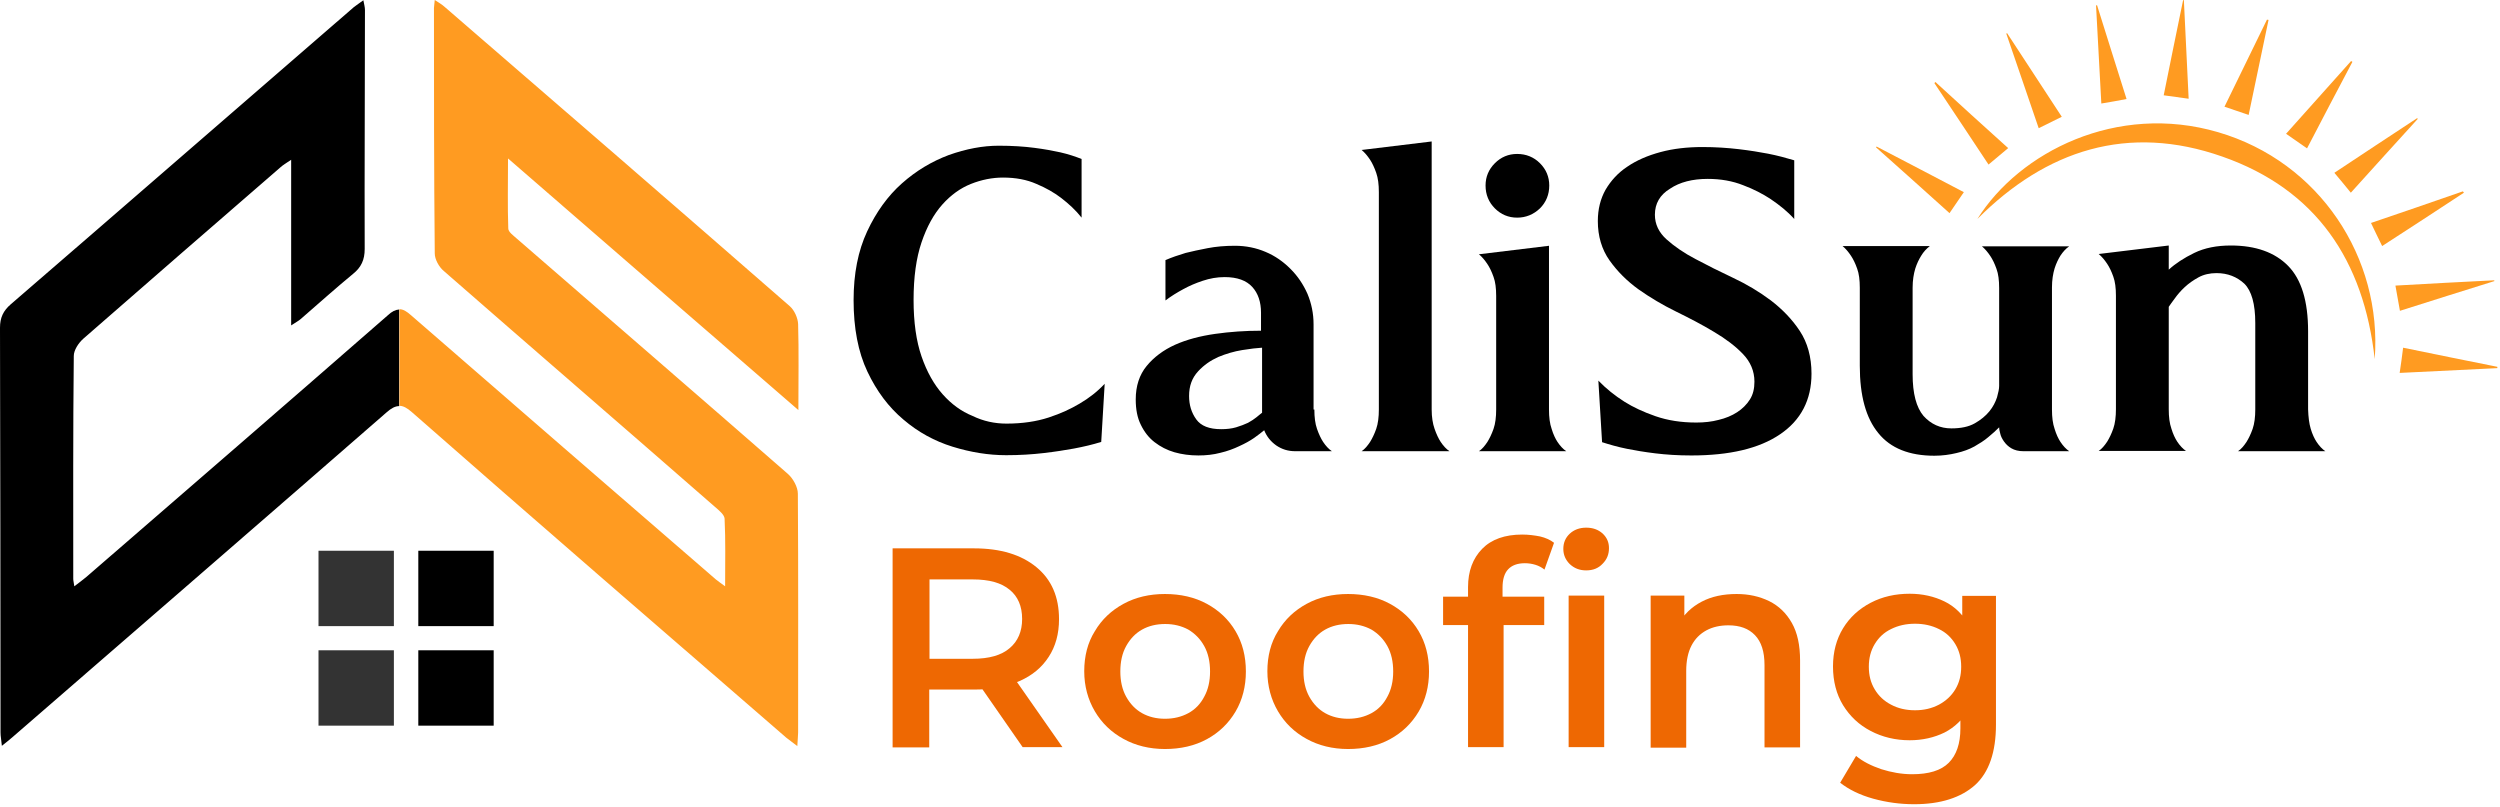 <svg width="282" height="91" viewBox="0 0 282 91" fill="none" xmlns="http://www.w3.org/2000/svg">
<path d="M113.53 47.783C115.327 47.783 116.913 47.544 118.291 47.094C119.668 46.645 120.806 46.106 121.764 45.538C122.841 44.909 123.799 44.16 124.608 43.292L124.219 49.849C123.261 50.148 122.243 50.388 121.135 50.597C120.147 50.777 119.009 50.957 117.722 51.106C116.434 51.256 115.027 51.346 113.5 51.346C111.494 51.346 109.488 51.017 107.453 50.388C105.417 49.759 103.56 48.741 101.914 47.334C100.237 45.927 98.89 44.13 97.842 41.915C96.794 39.699 96.285 37.005 96.285 33.861C96.285 30.867 96.794 28.293 97.812 26.107C98.83 23.921 100.147 22.095 101.734 20.688C103.351 19.251 105.117 18.203 107.033 17.484C108.979 16.796 110.836 16.436 112.662 16.436C114.189 16.436 115.536 16.526 116.674 16.676C117.842 16.826 118.8 17.005 119.608 17.185C120.536 17.395 121.315 17.664 122.003 17.933V24.55C121.344 23.712 120.566 22.993 119.668 22.305C118.919 21.736 117.991 21.197 116.913 20.748C115.836 20.269 114.578 20.029 113.141 20.029C111.943 20.029 110.716 20.269 109.518 20.748C108.321 21.227 107.243 22.005 106.285 23.083C105.327 24.161 104.548 25.568 103.95 27.334C103.351 29.101 103.051 31.256 103.051 33.831C103.051 36.346 103.351 38.472 103.95 40.208C104.548 41.945 105.357 43.382 106.345 44.49C107.333 45.597 108.441 46.406 109.698 46.915C110.926 47.514 112.213 47.783 113.53 47.783Z" fill="black"/>
<path d="M148.26 46.196C148.26 47.064 148.35 47.782 148.559 48.381C148.769 48.98 149.009 49.489 149.248 49.848C149.547 50.297 149.877 50.657 150.236 50.896H146.104C145.296 50.896 144.607 50.687 143.949 50.238C143.32 49.788 142.871 49.22 142.601 48.531C142.302 48.77 141.943 49.07 141.464 49.399C140.985 49.729 140.446 50.028 139.787 50.327C139.158 50.627 138.44 50.896 137.661 51.076C136.883 51.285 136.045 51.375 135.177 51.375C134.218 51.375 133.32 51.255 132.482 51.016C131.644 50.776 130.895 50.387 130.237 49.878C129.578 49.369 129.069 48.711 128.68 47.902C128.29 47.124 128.111 46.166 128.111 45.058C128.111 43.531 128.53 42.274 129.338 41.286C130.147 40.298 131.225 39.489 132.542 38.891C133.889 38.292 135.386 37.903 137.063 37.663C138.739 37.423 140.476 37.304 142.242 37.304V35.268C142.242 34.07 141.913 33.082 141.254 32.364C140.596 31.645 139.578 31.256 138.141 31.256C137.272 31.256 136.464 31.406 135.656 31.675C134.847 31.945 134.159 32.244 133.5 32.603C132.781 32.992 132.093 33.412 131.464 33.891V29.34C132.153 29.041 132.931 28.771 133.739 28.532C134.458 28.352 135.296 28.172 136.224 27.993C137.153 27.813 138.17 27.723 139.308 27.723C140.536 27.723 141.703 27.963 142.751 28.412C143.829 28.861 144.757 29.52 145.565 30.328C146.374 31.136 147.003 32.064 147.482 33.142C147.931 34.22 148.17 35.358 148.17 36.585V46.196H148.26ZM134.129 44.669C134.129 45.687 134.398 46.555 134.937 47.303C135.476 48.052 136.404 48.411 137.751 48.411C138.35 48.411 138.919 48.351 139.428 48.202C139.937 48.052 140.386 47.872 140.775 47.693C141.164 47.483 141.464 47.274 141.733 47.064C141.973 46.854 142.182 46.705 142.362 46.555V39.22C141.793 39.25 141.045 39.34 140.117 39.489C139.188 39.639 138.29 39.908 137.422 40.268C136.554 40.657 135.775 41.196 135.147 41.885C134.458 42.633 134.129 43.531 134.129 44.669Z" fill="black"/>
<path d="M161.822 48.382C162.032 48.981 162.271 49.49 162.511 49.849C162.81 50.298 163.14 50.657 163.499 50.897H153.589C153.948 50.657 154.248 50.298 154.547 49.849C154.786 49.46 155.026 48.981 155.236 48.382C155.445 47.783 155.535 47.035 155.535 46.196V21.676C155.535 20.808 155.445 20.089 155.236 19.49C155.026 18.892 154.786 18.383 154.547 18.023C154.248 17.574 153.948 17.215 153.589 16.916L161.493 15.957V46.196C161.493 47.065 161.613 47.783 161.822 48.382Z" fill="black"/>
<path d="M174.726 46.196C174.726 47.065 174.816 47.783 175.026 48.382C175.205 48.981 175.445 49.49 175.684 49.849C175.984 50.298 176.313 50.657 176.672 50.897H166.822C167.182 50.657 167.481 50.298 167.78 49.849C168.02 49.46 168.259 48.981 168.469 48.382C168.679 47.783 168.768 47.035 168.768 46.196V33.382C168.768 32.514 168.679 31.796 168.469 31.227C168.259 30.628 168.02 30.149 167.78 29.79C167.481 29.34 167.182 28.981 166.822 28.682L174.726 27.724V46.196ZM171.134 24.55C170.146 24.55 169.307 24.191 168.619 23.502C167.93 22.814 167.571 21.945 167.571 20.927C167.571 19.939 167.93 19.101 168.619 18.413C169.307 17.724 170.146 17.365 171.134 17.365C172.151 17.365 173.02 17.724 173.708 18.413C174.397 19.101 174.756 19.939 174.756 20.927C174.756 21.945 174.397 22.814 173.708 23.502C172.99 24.191 172.122 24.55 171.134 24.55Z" fill="black"/>
<path d="M186.672 24.221C186.672 25.298 187.121 26.226 187.99 27.005C188.858 27.783 189.936 28.532 191.253 29.22C192.54 29.909 193.978 30.628 195.504 31.346C197.031 32.065 198.438 32.903 199.756 33.891C201.043 34.879 202.151 36.017 203.019 37.334C203.887 38.651 204.337 40.268 204.337 42.154C204.337 45.118 203.139 47.394 200.804 48.98C198.438 50.597 195.085 51.376 190.774 51.376C189.277 51.376 187.93 51.286 186.702 51.136C185.475 50.986 184.427 50.807 183.529 50.627C182.481 50.417 181.553 50.148 180.714 49.879L180.295 42.933C181.163 43.831 182.122 44.609 183.259 45.328C184.217 45.927 185.355 46.465 186.732 46.944C188.109 47.423 189.636 47.663 191.343 47.663C192.241 47.663 193.079 47.573 193.858 47.364C194.636 47.184 195.355 46.885 195.954 46.495C196.552 46.106 197.031 45.627 197.391 45.058C197.75 44.489 197.9 43.831 197.9 43.052C197.9 41.855 197.451 40.807 196.582 39.909C195.714 39.011 194.636 38.202 193.319 37.424C192.031 36.645 190.594 35.897 189.067 35.148C187.541 34.4 186.133 33.562 184.816 32.633C183.529 31.705 182.421 30.598 181.553 29.37C180.684 28.143 180.235 26.646 180.235 24.939C180.235 23.592 180.535 22.424 181.104 21.406C181.702 20.388 182.511 19.49 183.559 18.802C184.606 18.083 185.864 17.544 187.301 17.155C188.738 16.766 190.325 16.586 192.031 16.586C193.499 16.586 194.846 16.676 196.133 16.826C197.391 16.975 198.498 17.155 199.427 17.334C200.504 17.544 201.492 17.814 202.391 18.083V24.7C201.642 23.861 200.744 23.143 199.726 22.454C198.858 21.885 197.84 21.346 196.642 20.897C195.445 20.418 194.097 20.179 192.63 20.179C190.924 20.179 189.487 20.538 188.379 21.286C187.241 21.975 186.672 22.963 186.672 24.221Z" fill="black"/>
<path d="M232.42 28.831C232.18 29.221 231.941 29.7 231.761 30.268C231.581 30.867 231.462 31.586 231.462 32.424V46.196C231.462 47.064 231.551 47.783 231.761 48.382C231.941 48.98 232.18 49.489 232.42 49.849C232.719 50.298 233.048 50.657 233.408 50.897H228.258C227.689 50.897 227.24 50.777 226.881 50.567C226.522 50.358 226.252 50.088 226.042 49.789C225.833 49.489 225.683 49.19 225.623 48.891C225.534 48.591 225.504 48.352 225.504 48.202C225.144 48.561 224.755 48.921 224.276 49.31C223.827 49.699 223.288 50.028 222.719 50.358C222.12 50.687 221.462 50.926 220.683 51.106C219.935 51.286 219.097 51.406 218.198 51.406C215.384 51.406 213.258 50.567 211.881 48.861C210.474 47.154 209.785 44.639 209.785 41.256V32.454C209.785 31.586 209.696 30.867 209.486 30.298C209.276 29.7 209.037 29.22 208.797 28.861C208.498 28.412 208.199 28.053 207.839 27.753H217.689C217.3 28.053 216.971 28.412 216.701 28.861C216.462 29.25 216.222 29.729 216.043 30.298C215.863 30.897 215.743 31.616 215.743 32.454V42.214C215.743 44.4 216.163 45.957 216.971 46.915C217.809 47.843 218.857 48.322 220.115 48.322C221.192 48.322 222.061 48.142 222.749 47.753C223.438 47.364 223.977 46.915 224.396 46.406C224.815 45.897 225.084 45.358 225.264 44.819C225.414 44.28 225.504 43.861 225.504 43.532V32.484C225.504 31.616 225.414 30.897 225.204 30.328C224.995 29.729 224.755 29.25 224.516 28.891C224.216 28.442 223.917 28.083 223.558 27.783H233.408C233.048 28.023 232.719 28.382 232.42 28.831Z" fill="black"/>
<path d="M260.653 48.382C260.832 48.98 261.072 49.489 261.311 49.849C261.611 50.298 261.94 50.657 262.299 50.896H252.449C252.808 50.657 253.108 50.298 253.407 49.849C253.647 49.459 253.886 48.98 254.096 48.382C254.305 47.783 254.395 47.034 254.395 46.196V36.436C254.395 34.28 253.976 32.813 253.168 32.005C252.329 31.226 251.281 30.807 250.024 30.807C249.276 30.807 248.587 30.957 247.988 31.286C247.389 31.615 246.88 31.975 246.431 32.394C245.982 32.813 245.623 33.232 245.324 33.651C245.024 34.071 244.785 34.37 244.635 34.609V46.166C244.635 47.034 244.725 47.753 244.934 48.352C245.114 48.95 245.353 49.459 245.593 49.819C245.892 50.268 246.222 50.627 246.581 50.867H236.731C237.09 50.627 237.39 50.268 237.689 49.819C237.929 49.429 238.168 48.95 238.378 48.352C238.587 47.753 238.677 47.004 238.677 46.166V33.352C238.677 32.484 238.587 31.765 238.378 31.196C238.168 30.598 237.929 30.118 237.689 29.759C237.39 29.31 237.09 28.951 236.731 28.651L244.635 27.693V30.418C245.383 29.729 246.342 29.101 247.509 28.532C248.677 27.963 250.054 27.693 251.641 27.693C254.455 27.693 256.611 28.472 258.108 29.999C259.605 31.526 260.353 33.981 260.353 37.364V46.166C260.383 47.064 260.473 47.783 260.653 48.382Z" fill="black"/>
<path d="M100.686 84.28V61.855H109.877C112.871 61.855 115.207 62.574 116.913 63.981C118.62 65.388 119.458 67.334 119.458 69.849C119.458 71.496 119.069 72.903 118.29 74.1C117.512 75.298 116.434 76.196 114.997 76.825C113.59 77.453 111.883 77.783 109.877 77.783H102.961L104.818 75.897V84.309H100.686V84.28ZM104.848 76.286L102.991 74.31H109.728C111.554 74.31 112.961 73.921 113.889 73.112C114.817 72.334 115.296 71.226 115.296 69.819C115.296 68.382 114.817 67.274 113.889 66.525C112.961 65.747 111.584 65.358 109.728 65.358H102.991L104.848 63.322V76.286ZM115.356 84.28L109.698 76.136H114.159L119.847 84.28H115.356Z" fill="#EE6802"/>
<path d="M131.404 84.489C129.667 84.489 128.081 84.1 126.733 83.351C125.356 82.603 124.278 81.555 123.5 80.238C122.721 78.92 122.302 77.393 122.302 75.717C122.302 74.01 122.691 72.483 123.5 71.196C124.278 69.879 125.356 68.861 126.733 68.112C128.11 67.364 129.667 67.004 131.404 67.004C133.17 67.004 134.757 67.364 136.134 68.112C137.511 68.861 138.589 69.879 139.368 71.196C140.146 72.513 140.535 74.01 140.535 75.747C140.535 77.423 140.146 78.95 139.368 80.268C138.589 81.585 137.511 82.633 136.134 83.381C134.757 84.13 133.17 84.489 131.404 84.489ZM131.404 81.076C132.392 81.076 133.26 80.866 134.038 80.447C134.817 80.028 135.416 79.399 135.835 78.591C136.284 77.783 136.494 76.825 136.494 75.747C136.494 74.639 136.284 73.681 135.835 72.873C135.386 72.064 134.787 71.465 134.038 71.016C133.26 70.597 132.392 70.388 131.434 70.388C130.446 70.388 129.577 70.597 128.829 71.016C128.081 71.435 127.482 72.064 127.033 72.873C126.584 73.681 126.374 74.639 126.374 75.747C126.374 76.825 126.584 77.783 127.033 78.591C127.482 79.399 128.081 80.028 128.829 80.447C129.577 80.866 130.446 81.076 131.404 81.076Z" fill="#EE6802"/>
<path d="M152.062 84.489C150.326 84.489 148.739 84.1 147.391 83.351C146.014 82.603 144.936 81.555 144.158 80.238C143.38 78.92 142.96 77.393 142.96 75.717C142.96 74.01 143.35 72.483 144.158 71.196C144.936 69.879 146.014 68.861 147.391 68.112C148.769 67.364 150.326 67.004 152.062 67.004C153.828 67.004 155.415 67.364 156.792 68.112C158.17 68.861 159.247 69.879 160.026 71.196C160.804 72.513 161.194 74.01 161.194 75.747C161.194 77.423 160.804 78.95 160.026 80.268C159.247 81.585 158.17 82.633 156.792 83.381C155.415 84.13 153.828 84.489 152.062 84.489ZM152.062 81.076C153.05 81.076 153.918 80.866 154.697 80.447C155.475 80.028 156.074 79.399 156.493 78.591C156.942 77.783 157.152 76.825 157.152 75.747C157.152 74.639 156.942 73.681 156.493 72.873C156.044 72.064 155.445 71.465 154.697 71.016C153.918 70.597 153.05 70.388 152.092 70.388C151.104 70.388 150.236 70.597 149.487 71.016C148.739 71.435 148.14 72.064 147.691 72.873C147.242 73.681 147.032 74.639 147.032 75.747C147.032 76.825 147.242 77.783 147.691 78.591C148.14 79.399 148.739 80.028 149.487 80.447C150.236 80.866 151.104 81.076 152.062 81.076Z" fill="#EE6802"/>
<path d="M162.78 70.507V67.304H174.187V70.507H162.78ZM165.595 84.279V66.226C165.595 64.43 166.134 62.992 167.181 61.915C168.229 60.837 169.756 60.298 171.702 60.298C172.421 60.298 173.079 60.388 173.708 60.508C174.337 60.657 174.876 60.897 175.295 61.226L174.217 64.25C173.918 64.01 173.588 63.831 173.199 63.711C172.81 63.591 172.421 63.531 172.002 63.531C171.163 63.531 170.535 63.771 170.115 64.22C169.696 64.669 169.487 65.358 169.487 66.286V68.202L169.606 69.998V84.279H165.595ZM178.918 64.34C178.169 64.34 177.57 64.1 177.061 63.621C176.582 63.142 176.343 62.573 176.343 61.915C176.343 61.226 176.582 60.657 177.061 60.208C177.54 59.759 178.169 59.52 178.918 59.52C179.666 59.52 180.265 59.729 180.774 60.178C181.253 60.627 181.492 61.166 181.492 61.825C181.492 62.543 181.253 63.112 180.774 63.591C180.295 64.1 179.696 64.34 178.918 64.34ZM176.942 84.279V67.184H180.954V84.279H176.942Z" fill="#EE6802"/>
<path d="M186.193 84.279V67.184H189.995V71.795L189.337 70.388C189.935 69.31 190.804 68.471 191.941 67.873C193.079 67.274 194.396 67.004 195.893 67.004C197.27 67.004 198.468 67.274 199.576 67.813C200.654 68.352 201.492 69.16 202.121 70.268C202.749 71.376 203.049 72.783 203.049 74.519V84.309H199.037V75.028C199.037 73.501 198.678 72.394 197.959 71.645C197.24 70.897 196.252 70.537 194.965 70.537C194.037 70.537 193.199 70.717 192.48 71.106C191.762 71.495 191.193 72.064 190.804 72.813C190.414 73.561 190.205 74.519 190.205 75.687V84.339H186.193V84.279Z" fill="#EE6802"/>
<path d="M215.414 83.501C213.797 83.501 212.33 83.141 211.013 82.453C209.696 81.764 208.678 80.806 207.899 79.549C207.151 78.321 206.762 76.854 206.762 75.177C206.762 73.531 207.151 72.094 207.899 70.866C208.648 69.639 209.696 68.681 211.013 67.992C212.33 67.303 213.797 66.974 215.414 66.974C216.851 66.974 218.169 67.273 219.336 67.842C220.504 68.411 221.402 69.309 222.121 70.537C222.809 71.764 223.169 73.321 223.169 75.207C223.169 77.094 222.809 78.68 222.121 79.908C221.432 81.135 220.504 82.034 219.336 82.632C218.169 83.201 216.851 83.501 215.414 83.501ZM215.923 90.716C214.336 90.716 212.809 90.507 211.283 90.087C209.786 89.668 208.558 89.069 207.57 88.291L209.366 85.267C210.115 85.896 211.073 86.375 212.211 86.764C213.348 87.123 214.516 87.333 215.684 87.333C217.57 87.333 218.947 86.914 219.815 86.046C220.684 85.177 221.133 83.89 221.133 82.153V79.1L221.462 75.237L221.342 71.375V67.214H225.145V81.734C225.145 84.818 224.366 87.123 222.779 88.56C221.193 89.968 218.917 90.716 215.923 90.716ZM216.013 80.118C217.031 80.118 217.899 79.908 218.708 79.489C219.486 79.07 220.115 78.501 220.564 77.752C221.013 77.004 221.222 76.165 221.222 75.207C221.222 74.249 221.013 73.411 220.564 72.663C220.115 71.914 219.516 71.345 218.708 70.956C217.929 70.567 217.031 70.357 216.013 70.357C214.995 70.357 214.097 70.567 213.318 70.956C212.51 71.345 211.911 71.914 211.462 72.663C211.013 73.411 210.804 74.249 210.804 75.207C210.804 76.165 211.013 77.004 211.462 77.752C211.911 78.501 212.51 79.07 213.318 79.489C214.097 79.908 214.995 80.118 216.013 80.118Z" fill="#EE6802"/>
<path d="M43.742 35.568C32.424 45.448 21.077 55.269 9.73 65.089C9.341 65.418 8.922 65.717 8.383 66.136C8.323 65.687 8.263 65.508 8.263 65.298C8.263 56.915 8.233 48.532 8.323 40.149C8.323 39.49 8.862 38.682 9.401 38.203C16.796 31.736 24.221 25.299 31.646 18.862C31.915 18.623 32.245 18.413 32.843 18.024C32.843 24.371 32.843 30.389 32.843 36.706C33.382 36.347 33.682 36.197 33.921 35.987C35.897 34.281 37.813 32.544 39.819 30.898C40.748 30.149 41.137 29.311 41.137 28.084C41.107 19.102 41.167 10.12 41.167 1.138C41.167 0.809 41.077 0.509 40.987 0.03C40.538 0.36 40.209 0.569 39.909 0.809C27.005 11.976 14.131 23.173 1.228 34.311C0.359 35.059 0 35.838 0 36.975C0.03 52.185 0.06 67.394 0.06 82.633C0.06 83.052 0.15 83.442 0.21 84.13C0.808 83.651 1.198 83.352 1.557 83.022C15.569 70.867 29.61 58.712 43.592 46.526C44.131 46.047 44.58 45.808 45.029 45.808V34.91C44.61 34.94 44.221 35.119 43.742 35.568Z" fill="black"/>
<path d="M44.43 62.124H35.927V70.627H44.43V62.124Z" fill="#333333"/>
<path d="M44.43 73.352H35.927V81.854H44.43V73.352Z" fill="#333333"/>
<path d="M88.68 83.202C89.01 83.471 89.369 83.711 89.938 84.16C89.968 83.411 90.028 83.022 90.028 82.633C90.028 73.651 90.058 64.669 89.998 55.687C89.998 54.939 89.459 53.981 88.89 53.472C78.71 44.58 68.471 35.748 58.262 26.886C57.903 26.556 57.334 26.167 57.334 25.778C57.244 23.263 57.304 20.778 57.304 17.874C68.322 27.424 79.01 36.706 90.058 46.256C90.058 42.724 90.117 39.64 90.028 36.556C89.998 35.867 89.608 34.999 89.1 34.55C76.136 23.233 63.112 11.976 50.088 0.719C49.819 0.479 49.49 0.299 49.041 0C49.011 0.449 48.951 0.689 48.951 0.898C48.951 10.12 48.951 19.371 49.041 28.592C49.041 29.251 49.52 30.119 50.059 30.568C60.238 39.46 70.477 48.292 80.657 57.184C81.106 57.574 81.704 58.053 81.734 58.502C81.854 60.957 81.794 63.412 81.794 66.136C81.285 65.747 80.986 65.567 80.746 65.358C69.28 55.448 57.813 45.508 46.376 35.568C45.867 35.119 45.478 34.879 45.059 34.879V45.777C45.478 45.777 45.927 46.017 46.466 46.496C60.477 58.801 74.579 70.986 88.68 83.202Z" fill="#FF9B21"/>
<path d="M55.687 62.124H47.185V70.627H55.687V62.124Z" fill="black"/>
<path d="M55.687 73.352H47.185V81.854H55.687V73.352Z" fill="black"/>
<path d="M223.049 24.701C227.779 17.156 238.767 11.557 250.204 14.911C261.641 18.264 268.736 29.072 267.868 40.509C266.641 29.401 261.281 21.377 250.683 17.665C240.054 13.922 230.803 16.916 223.049 24.701Z" fill="#FF9B21"/>
<path d="M246.341 0.03C246.521 3.743 246.701 7.425 246.88 11.138C245.922 11.018 245.024 10.868 244.066 10.749C244.755 7.306 245.503 3.683 246.251 0.03C246.251 0 246.311 0 246.341 0.03Z" fill="#FF9B21"/>
<path d="M263.317 19.491C266.461 17.395 269.574 15.36 272.658 13.324C272.688 13.354 272.688 13.384 272.718 13.414C270.203 16.168 267.718 18.922 265.173 21.737C264.544 20.958 263.946 20.24 263.317 19.491Z" fill="#FF9B21"/>
<path d="M226.521 16.707C225.773 17.336 225.084 17.904 224.306 18.563C222.27 15.479 220.234 12.425 218.198 9.372C218.228 9.342 218.258 9.312 218.318 9.252C221.013 11.737 223.737 14.192 226.521 16.707Z" fill="#FF9B21"/>
<path d="M226.402 3.743C228.438 6.857 230.503 10.001 232.569 13.174C231.701 13.593 230.893 14.012 229.965 14.461C228.737 10.899 227.54 7.336 226.312 3.803C226.342 3.773 226.372 3.743 226.402 3.743Z" fill="#FF9B21"/>
<path d="M219.905 24.042C217.121 21.527 214.366 19.072 211.612 16.617C211.642 16.587 211.672 16.557 211.672 16.527C214.935 18.233 218.228 19.94 221.522 21.676C220.983 22.455 220.474 23.203 219.905 24.042Z" fill="#FF9B21"/>
<path d="M255.892 2.246C255.144 5.809 254.395 9.371 253.647 12.964C252.719 12.635 251.85 12.365 250.922 12.036C252.539 8.743 254.126 5.479 255.713 2.216C255.773 2.216 255.832 2.246 255.892 2.246Z" fill="#FF9B21"/>
<path d="M277.928 21.737C274.874 23.743 271.82 25.748 268.706 27.754C268.257 26.856 267.868 26.018 267.449 25.15C270.952 23.952 274.395 22.785 277.808 21.587C277.868 21.647 277.898 21.677 277.928 21.737Z" fill="#FF9B21"/>
<path d="M260.233 16.737C259.425 16.168 258.677 15.659 257.868 15.09C260.323 12.336 262.778 9.611 265.203 6.887C265.263 6.917 265.293 6.947 265.353 6.977C263.646 10.18 261.97 13.414 260.233 16.737Z" fill="#FF9B21"/>
<path d="M281.371 31.706C277.838 32.814 274.275 33.922 270.712 35.06C270.533 34.102 270.383 33.173 270.203 32.215C273.946 32.006 277.658 31.796 281.341 31.617C281.341 31.647 281.371 31.677 281.371 31.706Z" fill="#FF9B21"/>
<path d="M270.682 42.065C270.832 41.077 270.952 40.179 271.071 39.221C274.544 39.94 278.137 40.658 281.7 41.377C281.7 41.437 281.7 41.467 281.7 41.526C278.047 41.706 274.425 41.886 270.682 42.065Z" fill="#FF9B21"/>
<path d="M236.551 0.6C237.659 4.103 238.737 7.605 239.875 11.168C238.917 11.348 237.988 11.527 237.03 11.677C236.821 7.965 236.641 4.282 236.432 0.6C236.462 0.6 236.491 0.6 236.551 0.6Z" fill="#FF9B21"/>
</svg>
